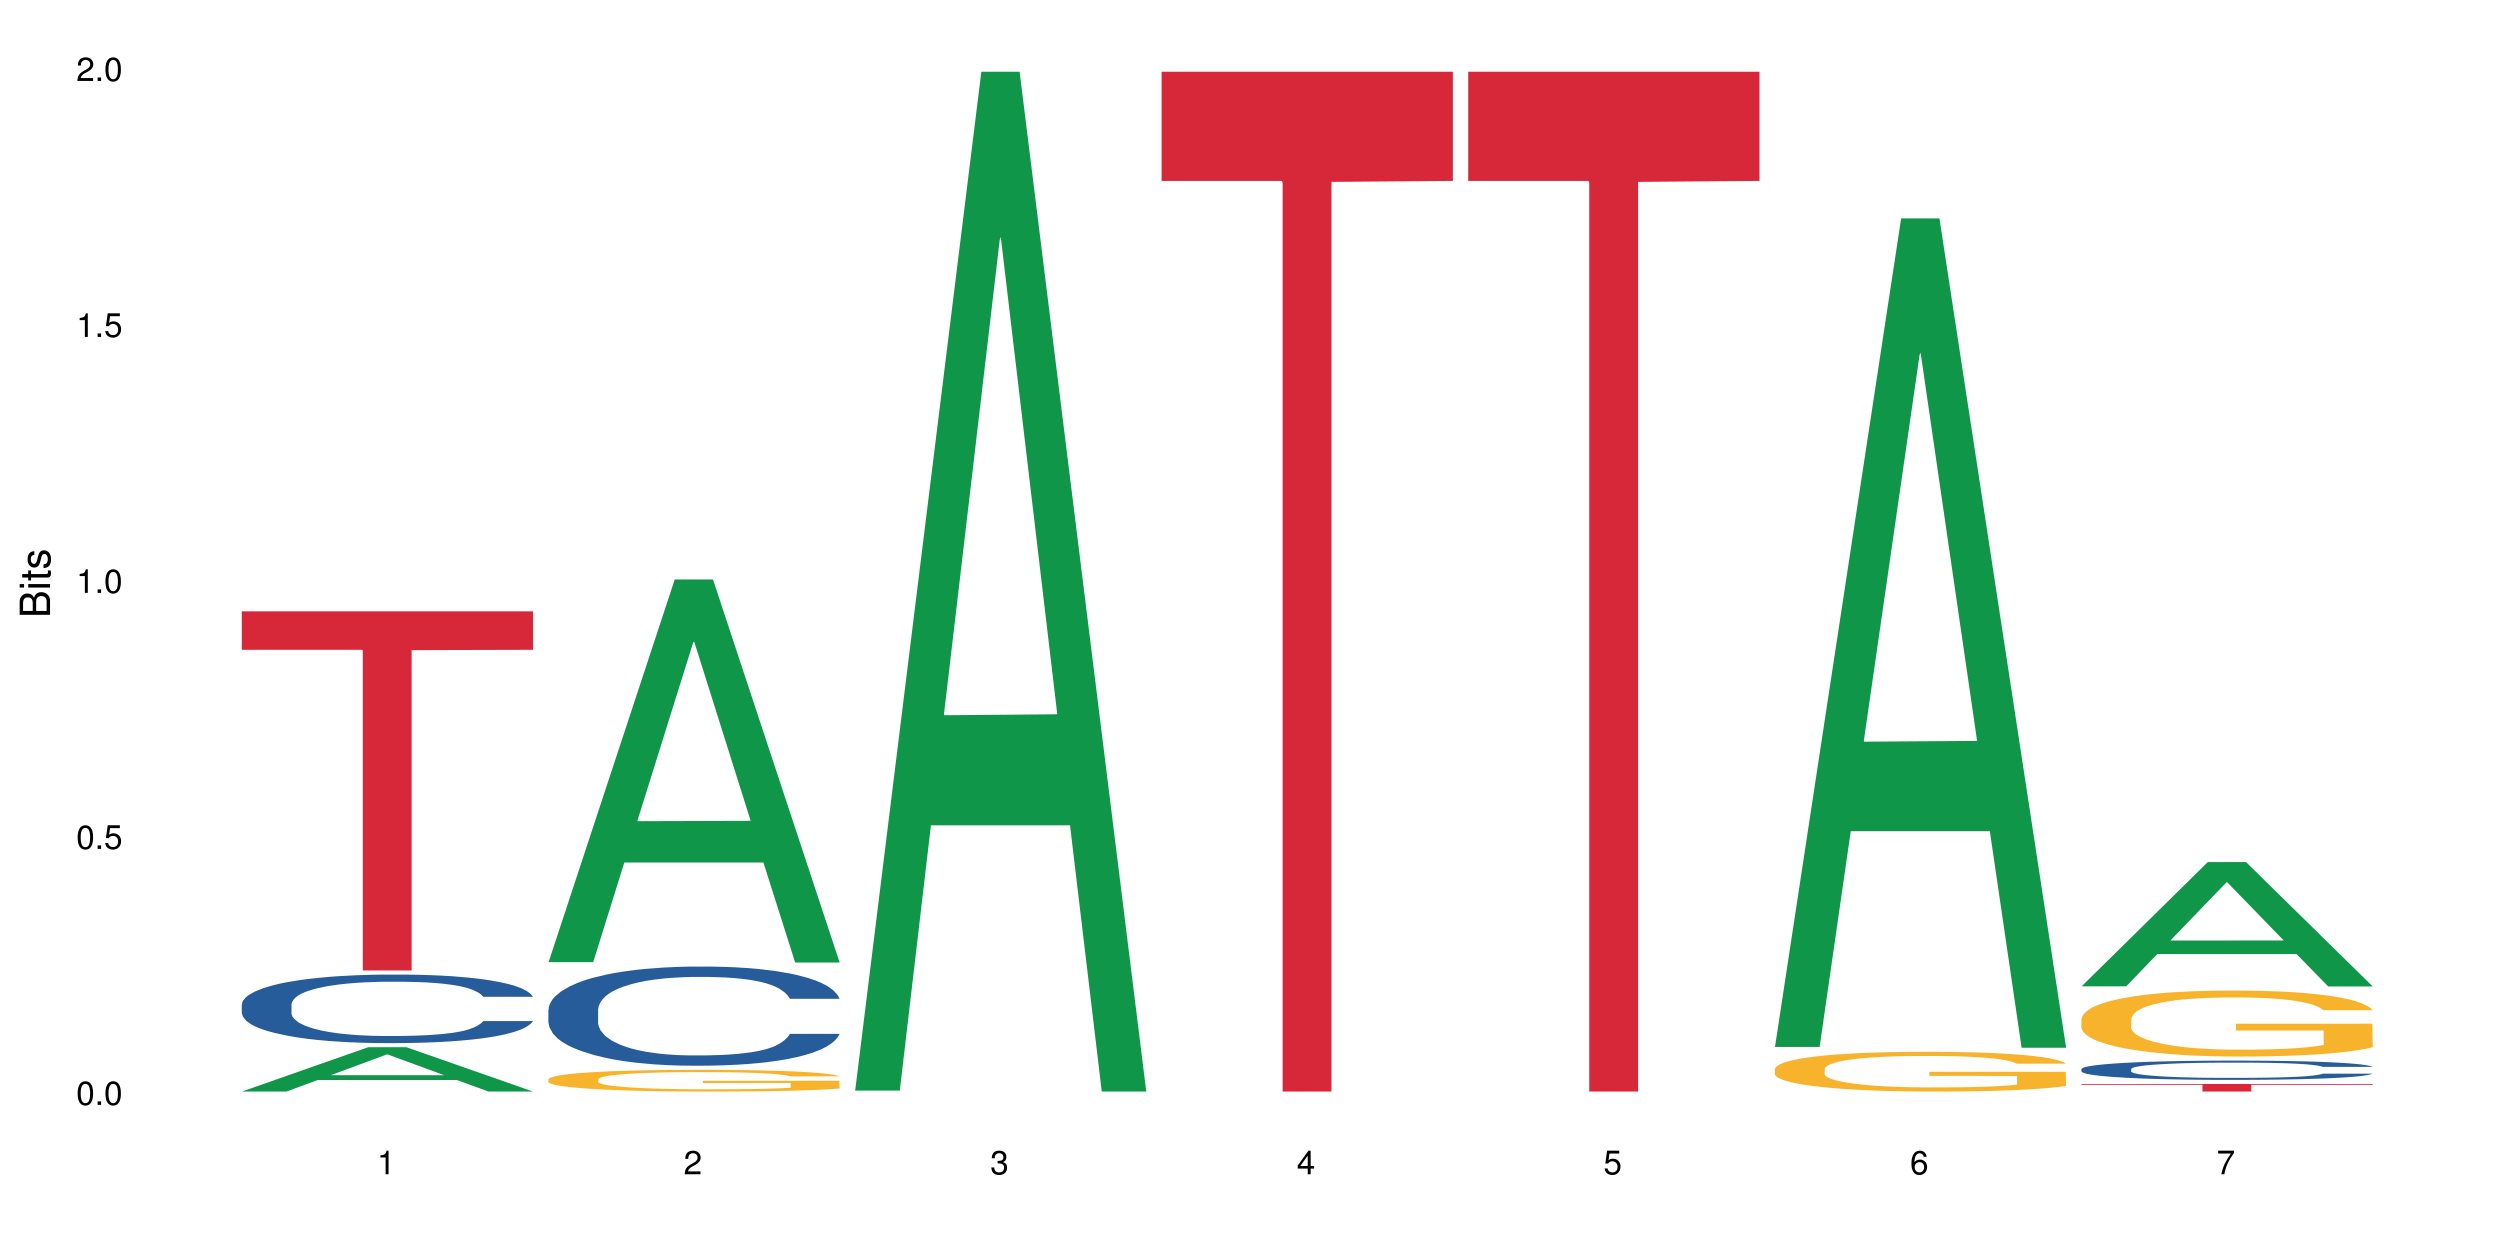 <?xml version="1.0" encoding="UTF-8"?>
<svg xmlns="http://www.w3.org/2000/svg" xmlns:xlink="http://www.w3.org/1999/xlink" width="720pt" height="360pt" viewBox="0 0 720 360" version="1.1">
<defs>
<g>
<symbol overflow="visible" id="glyph0-0">
<path style="stroke:none;" d=""/>
</symbol>
<symbol overflow="visible" id="glyph0-1">
<path style="stroke:none;" d="M 2.641 -6.797 C 2 -6.797 1.422 -6.531 1.078 -6.047 C 0.641 -5.453 0.406 -4.547 0.406 -3.297 C 0.406 -1 1.188 0.219 2.641 0.219 C 4.078 0.219 4.859 -1 4.859 -3.234 C 4.859 -4.562 4.656 -5.438 4.203 -6.047 C 3.844 -6.531 3.281 -6.797 2.641 -6.797 Z M 2.641 -6.047 C 3.547 -6.047 4 -5.125 4 -3.312 C 4 -1.375 3.562 -0.484 2.625 -0.484 C 1.734 -0.484 1.281 -1.422 1.281 -3.281 C 1.281 -5.141 1.734 -6.047 2.641 -6.047 Z M 2.641 -6.047 "/>
</symbol>
<symbol overflow="visible" id="glyph0-2">
<path style="stroke:none;" d="M 1.828 -1 L 0.828 -1 L 0.828 0 L 1.828 0 Z M 1.828 -1 "/>
</symbol>
<symbol overflow="visible" id="glyph0-3">
<path style="stroke:none;" d="M 4.562 -6.797 L 1.062 -6.797 L 0.547 -3.094 L 1.328 -3.094 C 1.719 -3.562 2.047 -3.734 2.578 -3.734 C 3.484 -3.734 4.062 -3.109 4.062 -2.094 C 4.062 -1.125 3.484 -0.531 2.578 -0.531 C 1.828 -0.531 1.375 -0.906 1.188 -1.672 L 0.328 -1.672 C 0.453 -1.109 0.547 -0.844 0.75 -0.594 C 1.125 -0.078 1.828 0.219 2.594 0.219 C 3.969 0.219 4.922 -0.781 4.922 -2.219 C 4.922 -3.562 4.031 -4.484 2.719 -4.484 C 2.25 -4.484 1.859 -4.359 1.469 -4.062 L 1.734 -5.969 L 4.562 -5.969 Z M 4.562 -6.797 "/>
</symbol>
<symbol overflow="visible" id="glyph0-4">
<path style="stroke:none;" d="M 2.484 -4.844 L 2.484 0 L 3.328 0 L 3.328 -6.797 L 2.766 -6.797 C 2.469 -5.75 2.281 -5.609 0.984 -5.453 L 0.984 -4.844 Z M 2.484 -4.844 "/>
</symbol>
<symbol overflow="visible" id="glyph0-5">
<path style="stroke:none;" d="M 4.859 -0.828 L 1.281 -0.828 C 1.359 -1.391 1.672 -1.75 2.5 -2.234 L 3.469 -2.75 C 4.406 -3.266 4.906 -3.969 4.906 -4.812 C 4.906 -5.375 4.672 -5.906 4.266 -6.266 C 3.859 -6.625 3.375 -6.797 2.719 -6.797 C 1.859 -6.797 1.219 -6.5 0.844 -5.922 C 0.609 -5.562 0.5 -5.125 0.484 -4.438 L 1.328 -4.438 C 1.359 -4.906 1.406 -5.188 1.531 -5.406 C 1.75 -5.812 2.188 -6.062 2.703 -6.062 C 3.469 -6.062 4.031 -5.516 4.031 -4.781 C 4.031 -4.25 3.719 -3.797 3.125 -3.438 L 2.234 -2.938 C 0.812 -2.141 0.406 -1.5 0.328 0 L 4.859 0 Z M 4.859 -0.828 "/>
</symbol>
<symbol overflow="visible" id="glyph0-6">
<path style="stroke:none;" d="M 2.125 -3.125 L 2.578 -3.125 C 3.516 -3.125 3.984 -2.703 3.984 -1.891 C 3.984 -1.031 3.469 -0.531 2.578 -0.531 C 1.656 -0.531 1.203 -0.984 1.156 -1.969 L 0.312 -1.969 C 0.344 -1.422 0.438 -1.078 0.609 -0.766 C 0.953 -0.109 1.625 0.219 2.547 0.219 C 3.953 0.219 4.859 -0.609 4.859 -1.906 C 4.859 -2.766 4.516 -3.25 3.703 -3.516 C 4.344 -3.766 4.656 -4.25 4.656 -4.938 C 4.656 -6.109 3.875 -6.797 2.578 -6.797 C 1.203 -6.797 0.484 -6.047 0.453 -4.609 L 1.297 -4.609 C 1.312 -5.016 1.344 -5.25 1.453 -5.453 C 1.641 -5.828 2.062 -6.062 2.594 -6.062 C 3.344 -6.062 3.797 -5.625 3.797 -4.906 C 3.797 -4.422 3.609 -4.141 3.25 -3.984 C 3.016 -3.891 2.719 -3.844 2.125 -3.844 Z M 2.125 -3.125 "/>
</symbol>
<symbol overflow="visible" id="glyph0-7">
<path style="stroke:none;" d="M 3.141 -1.625 L 3.141 0 L 3.984 0 L 3.984 -1.625 L 4.984 -1.625 L 4.984 -2.391 L 3.984 -2.391 L 3.984 -6.797 L 3.359 -6.797 L 0.266 -2.516 L 0.266 -1.625 Z M 3.141 -2.391 L 1 -2.391 L 3.141 -5.359 Z M 3.141 -2.391 "/>
</symbol>
<symbol overflow="visible" id="glyph0-8">
<path style="stroke:none;" d="M 4.781 -5.031 C 4.609 -6.141 3.891 -6.797 2.844 -6.797 C 2.094 -6.797 1.422 -6.438 1.031 -5.828 C 0.609 -5.172 0.406 -4.344 0.406 -3.094 C 0.406 -1.953 0.578 -1.234 0.984 -0.625 C 1.359 -0.078 1.953 0.219 2.703 0.219 C 3.984 0.219 4.922 -0.734 4.922 -2.078 C 4.922 -3.344 4.062 -4.234 2.844 -4.234 C 2.172 -4.234 1.641 -3.969 1.281 -3.469 C 1.281 -5.125 1.828 -6.047 2.797 -6.047 C 3.391 -6.047 3.797 -5.672 3.938 -5.031 Z M 2.734 -3.484 C 3.547 -3.484 4.062 -2.922 4.062 -2 C 4.062 -1.156 3.484 -0.531 2.703 -0.531 C 1.922 -0.531 1.328 -1.188 1.328 -2.047 C 1.328 -2.891 1.906 -3.484 2.734 -3.484 Z M 2.734 -3.484 "/>
</symbol>
<symbol overflow="visible" id="glyph0-9">
<path style="stroke:none;" d="M 4.984 -6.797 L 0.438 -6.797 L 0.438 -5.969 L 4.109 -5.969 C 2.5 -3.656 1.828 -2.234 1.328 0 L 2.219 0 C 2.594 -2.172 3.453 -4.047 4.984 -6.094 Z M 4.984 -6.797 "/>
</symbol>
<symbol overflow="visible" id="glyph1-0">
<path style="stroke:none;" d=""/>
</symbol>
<symbol overflow="visible" id="glyph1-1">
<path style="stroke:none;" d="M 0 -0.953 L 0 -4.891 C 0 -5.719 -0.234 -6.344 -0.734 -6.797 C -1.188 -7.234 -1.812 -7.469 -2.5 -7.469 C -3.547 -7.469 -4.188 -7 -4.625 -5.875 C -4.984 -6.672 -5.641 -7.094 -6.531 -7.094 C -7.156 -7.094 -7.734 -6.859 -8.141 -6.391 C -8.562 -5.938 -8.75 -5.344 -8.75 -4.5 L -8.75 -0.953 Z M -4.984 -2.062 L -7.766 -2.062 L -7.766 -4.219 C -7.766 -4.844 -7.688 -5.203 -7.453 -5.5 C -7.219 -5.812 -6.859 -5.969 -6.375 -5.969 C -5.906 -5.969 -5.531 -5.812 -5.297 -5.5 C -5.062 -5.203 -4.984 -4.844 -4.984 -4.219 Z M -0.984 -2.062 L -4 -2.062 L -4 -4.781 C -4 -5.328 -3.859 -5.688 -3.578 -5.953 C -3.297 -6.219 -2.922 -6.359 -2.484 -6.359 C -2.062 -6.359 -1.688 -6.219 -1.406 -5.953 C -1.109 -5.688 -0.984 -5.328 -0.984 -4.781 Z M -0.984 -2.062 "/>
</symbol>
<symbol overflow="visible" id="glyph1-2">
<path style="stroke:none;" d="M -6.281 -1.797 L -6.281 -0.797 L 0 -0.797 L 0 -1.797 Z M -8.75 -1.797 L -8.75 -0.797 L -7.484 -0.797 L -7.484 -1.797 Z M -8.75 -1.797 "/>
</symbol>
<symbol overflow="visible" id="glyph1-3">
<path style="stroke:none;" d="M -6.281 -3.047 L -6.281 -2.016 L -8.016 -2.016 L -8.016 -1.016 L -6.281 -1.016 L -6.281 -0.172 L -5.469 -0.172 L -5.469 -1.016 L -0.719 -1.016 C -0.078 -1.016 0.281 -1.453 0.281 -2.234 C 0.281 -2.469 0.25 -2.719 0.188 -3.047 L -0.641 -3.047 C -0.609 -2.922 -0.594 -2.766 -0.594 -2.562 C -0.594 -2.141 -0.719 -2.016 -1.156 -2.016 L -5.469 -2.016 L -5.469 -3.047 Z M -6.281 -3.047 "/>
</symbol>
<symbol overflow="visible" id="glyph1-4">
<path style="stroke:none;" d="M -4.531 -5.25 C -5.766 -5.25 -6.469 -4.422 -6.469 -2.969 C -6.469 -1.516 -5.719 -0.562 -4.547 -0.562 C -3.562 -0.562 -3.094 -1.062 -2.734 -2.562 L -2.516 -3.484 C -2.344 -4.188 -2.094 -4.469 -1.625 -4.469 C -1.047 -4.469 -0.641 -3.875 -0.641 -3 C -0.641 -2.453 -0.797 -2 -1.062 -1.75 C -1.25 -1.594 -1.422 -1.531 -1.875 -1.469 L -1.875 -0.406 C -0.422 -0.453 0.281 -1.266 0.281 -2.922 C 0.281 -4.5 -0.5 -5.516 -1.719 -5.516 C -2.656 -5.516 -3.172 -4.984 -3.469 -3.734 L -3.703 -2.766 C -3.891 -1.953 -4.156 -1.609 -4.594 -1.609 C -5.172 -1.609 -5.547 -2.125 -5.547 -2.938 C -5.547 -3.75 -5.203 -4.172 -4.531 -4.203 Z M -4.531 -5.25 "/>
</symbol>
</g>
</defs>
<g id="surface11937">
<rect x="0" y="0" width="720" height="360" style="fill:rgb(100%,100%,100%);fill-opacity:1;stroke:none;"/>
<path style=" stroke:none;fill-rule:nonzero;fill:rgb(6.275%,58.824%,28.235%);fill-opacity:1;" d="M 69.629 314.359 L 69.719 314.348 L 106.016 301.602 L 117.039 301.602 L 153.516 314.371 L 140.703 314.371 L 131.559 311.039 L 91.496 311.039 L 82.535 314.359 L 69.629 314.359 L 95.352 309.66 L 127.887 309.648 L 111.664 303.688 L 111.484 303.676 L 111.305 303.711 L 95.262 309.648 L 95.352 309.66 Z M 69.629 314.359 "/>
<path style=" stroke:none;fill-rule:nonzero;fill:rgb(14.51%,36.078%,60%);fill-opacity:1;" d="M 69.629 289.27 L 69.73 289.254 L 69.73 288.82 L 70.039 288.133 L 70.754 287.266 L 71.473 286.672 L 73.312 285.605 L 75.871 284.578 L 78.531 283.785 L 80.473 283.316 L 82.211 282.953 L 86.203 282.285 L 88.762 281.945 L 91.523 281.637 L 94.898 281.328 L 97.352 281.148 L 102.879 280.859 L 106.969 280.734 L 110.141 280.68 L 116.996 280.68 L 121.086 280.754 L 124.055 280.844 L 127.328 280.988 L 130.09 281.148 L 134.898 281.547 L 139.195 282.051 L 141.141 282.34 L 144.207 282.898 L 146.562 283.441 L 148.199 283.91 L 150.039 284.578 L 151.676 285.391 L 152.902 286.312 L 153.516 287.086 L 139.195 287.086 L 138.48 286.363 L 137.66 285.805 L 136.125 285.066 L 134.59 284.543 L 132.441 284.02 L 130.5 283.676 L 127.84 283.332 L 125.488 283.117 L 123.031 282.953 L 120.68 282.848 L 116.176 282.738 L 110.961 282.738 L 109.016 282.773 L 105.027 282.918 L 102.879 283.043 L 99.809 283.297 L 97.66 283.531 L 95.102 283.891 L 93.363 284.199 L 91.215 284.668 L 89.68 285.082 L 87.941 285.68 L 86.918 286.129 L 85.996 286.637 L 85.18 287.23 L 84.566 287.863 L 84.156 288.531 L 83.953 289.18 L 83.953 291.977 L 84.156 292.625 L 84.668 293.387 L 85.996 294.484 L 87.941 295.441 L 90.191 296.199 L 92.34 296.742 L 93.566 296.992 L 95.203 297.281 L 97.762 297.645 L 101.445 298.004 L 103.594 298.148 L 106.867 298.293 L 110.242 298.367 L 114.746 298.367 L 118.734 298.293 L 121.395 298.203 L 124.156 298.059 L 127.941 297.75 L 130.293 297.465 L 132.34 297.121 L 133.875 296.777 L 134.898 296.488 L 136.434 295.93 L 137.66 295.316 L 138.582 294.684 L 139.195 294.07 L 153.516 294.07 L 152.902 294.793 L 151.984 295.496 L 151.062 296.02 L 149.629 296.652 L 147.992 297.211 L 145.641 297.844 L 143.695 298.258 L 141.141 298.707 L 138.785 299.051 L 136.227 299.359 L 132.441 299.719 L 129.988 299.898 L 127.328 300.062 L 124.156 300.207 L 120.168 300.332 L 115.871 300.406 L 111.879 300.422 L 107.582 300.387 L 104.414 300.312 L 100.219 300.152 L 95 299.828 L 91.215 299.484 L 88.25 299.141 L 85.691 298.781 L 82.828 298.293 L 79.145 297.5 L 76.895 296.887 L 75.359 296.379 L 73.621 295.676 L 72.391 295.047 L 70.961 294.035 L 69.938 292.754 L 69.629 291.762 Z M 69.629 289.27 "/>
<path style=" stroke:none;fill-rule:nonzero;fill:rgb(83.922%,15.686%,22.353%);fill-opacity:1;" d="M 69.629 176.07 L 153.516 176.07 L 153.516 187.141 L 118.555 187.238 L 118.555 279.5 L 104.488 279.5 L 104.488 187.336 L 104.285 187.141 L 69.629 187.141 Z M 69.629 176.07 "/>
<path style=" stroke:none;fill-rule:nonzero;fill:rgb(6.275%,58.824%,28.235%);fill-opacity:1;" d="M 157.934 277.102 L 158.023 277 L 194.32 166.891 L 205.344 166.891 L 241.82 277.207 L 229.004 277.207 L 219.863 248.41 L 179.801 248.41 L 170.84 277.102 L 157.934 277.102 L 183.656 236.5 L 216.188 236.395 L 199.965 184.914 L 199.785 184.812 L 199.609 185.121 L 183.566 236.395 L 183.656 236.5 Z M 157.934 277.102 "/>
<path style=" stroke:none;fill-rule:nonzero;fill:rgb(14.51%,36.078%,60%);fill-opacity:1;" d="M 157.934 290.809 L 158.035 290.781 L 158.035 290.156 L 158.344 289.164 L 159.059 287.91 L 159.773 287.051 L 161.617 285.512 L 164.172 284.023 L 166.832 282.875 L 168.777 282.195 L 170.516 281.676 L 174.504 280.707 L 177.062 280.211 L 179.824 279.77 L 183.203 279.324 L 185.656 279.062 L 191.18 278.648 L 195.273 278.465 L 198.445 278.387 L 205.297 278.387 L 209.391 278.488 L 212.359 278.621 L 215.633 278.828 L 218.395 279.062 L 223.203 279.637 L 227.5 280.367 L 229.441 280.785 L 232.512 281.598 L 234.863 282.379 L 236.5 283.059 L 238.344 284.023 L 239.98 285.199 L 241.207 286.527 L 241.82 287.652 L 227.5 287.652 L 226.781 286.605 L 225.965 285.797 L 224.43 284.727 L 222.895 283.973 L 220.746 283.215 L 218.801 282.719 L 216.145 282.223 L 213.789 281.91 L 211.336 281.676 L 208.98 281.516 L 204.48 281.359 L 199.262 281.359 L 197.32 281.414 L 193.328 281.621 L 191.18 281.805 L 188.113 282.168 L 185.965 282.508 L 183.406 283.031 L 181.668 283.477 L 179.52 284.152 L 177.984 284.754 L 176.246 285.613 L 175.223 286.266 L 174.301 287 L 173.484 287.859 L 172.867 288.773 L 172.461 289.738 L 172.254 290.68 L 172.254 294.723 L 172.461 295.664 L 172.973 296.758 L 174.301 298.352 L 176.246 299.734 L 178.496 300.832 L 180.645 301.613 L 181.871 301.98 L 183.508 302.398 L 186.066 302.918 L 189.75 303.441 L 191.898 303.648 L 195.172 303.859 L 198.547 303.961 L 203.047 303.961 L 207.039 303.859 L 209.699 303.727 L 212.461 303.52 L 216.246 303.074 L 218.598 302.656 L 220.645 302.16 L 222.18 301.664 L 223.203 301.25 L 224.734 300.438 L 225.965 299.551 L 226.883 298.637 L 227.5 297.75 L 241.82 297.75 L 241.207 298.793 L 240.285 299.812 L 239.367 300.57 L 237.934 301.484 L 236.297 302.293 L 233.945 303.207 L 232 303.805 L 229.441 304.457 L 227.09 304.953 L 224.531 305.398 L 220.746 305.918 L 218.293 306.18 L 215.633 306.414 L 212.461 306.625 L 208.469 306.809 L 204.172 306.91 L 200.184 306.938 L 195.887 306.887 L 192.715 306.781 L 188.52 306.547 L 183.305 306.078 L 179.52 305.582 L 176.551 305.086 L 173.992 304.562 L 171.129 303.859 L 167.445 302.711 L 165.195 301.824 L 163.66 301.09 L 161.922 300.074 L 160.695 299.16 L 159.262 297.699 L 158.238 295.848 L 157.934 294.41 Z M 157.934 290.809 "/>
<path style=" stroke:none;fill-rule:nonzero;fill:rgb(96.863%,70.196%,16.863%);fill-opacity:1;" d="M 157.934 310.797 L 158.035 310.789 L 158.035 310.676 L 158.445 310.418 L 159.469 310.066 L 160.797 309.773 L 162.23 309.547 L 163.148 309.426 L 164.684 309.254 L 166.016 309.129 L 169.391 308.871 L 173.688 308.633 L 176.039 308.527 L 178.699 308.43 L 182.484 308.324 L 184.223 308.281 L 189.543 308.191 L 195.578 308.133 L 202.23 308.117 L 205.297 308.121 L 209.492 308.145 L 215.223 308.207 L 218.496 308.266 L 221.055 308.324 L 223.715 308.398 L 226.988 308.512 L 230.055 308.648 L 232.512 308.785 L 234.965 308.957 L 237.012 309.141 L 238.75 309.34 L 240.285 309.578 L 241.207 309.777 L 241.82 309.98 L 227.602 309.98 L 226.781 309.777 L 225.863 309.625 L 224.328 309.438 L 222.793 309.301 L 221.258 309.191 L 218.395 309.043 L 215.938 308.949 L 212.867 308.871 L 209.902 308.82 L 206.527 308.785 L 204.48 308.773 L 199.059 308.773 L 194.148 308.812 L 191.285 308.859 L 189.238 308.906 L 186.371 308.992 L 184.633 309.059 L 183.609 309.105 L 180.543 309.281 L 178.496 309.441 L 177.371 309.551 L 175.938 309.723 L 174.914 309.875 L 173.789 310.105 L 173.176 310.277 L 172.355 310.664 L 172.254 311.691 L 172.562 311.91 L 173.176 312.145 L 173.992 312.348 L 175.223 312.566 L 176.449 312.73 L 178.598 312.953 L 180.438 313.102 L 181.871 313.199 L 184.633 313.355 L 185.758 313.406 L 188.418 313.508 L 191.18 313.59 L 194.559 313.656 L 197.113 313.691 L 201.207 313.719 L 206.426 313.719 L 212.562 313.684 L 216.449 313.641 L 219.109 313.594 L 220.848 313.555 L 222.996 313.492 L 224.531 313.434 L 225.965 313.371 L 227.703 313.273 L 227.703 311.91 L 202.434 311.902 L 202.434 311.266 L 241.719 311.258 L 241.82 313.492 L 239.672 313.645 L 237.012 313.793 L 234.453 313.906 L 231.797 314.004 L 228.012 314.113 L 224.941 314.184 L 220.234 314.262 L 215.938 314.312 L 211.438 314.348 L 207.445 314.363 L 202.742 314.371 L 198.547 314.359 L 194.047 314.324 L 190.465 314.277 L 187.191 314.223 L 183.918 314.148 L 179.824 314.027 L 177.164 313.93 L 174.402 313.812 L 171.641 313.668 L 169.188 313.516 L 167.551 313.395 L 165.914 313.258 L 164.172 313.086 L 162.535 312.891 L 161.309 312.715 L 160.184 312.516 L 159.363 312.328 L 158.547 312.07 L 158.137 311.863 L 157.934 311.688 Z M 157.934 310.797 "/>
<path style=" stroke:none;fill-rule:nonzero;fill:rgb(6.275%,58.824%,28.235%);fill-opacity:1;" d="M 246.234 314.094 L 246.324 313.82 L 282.625 20.664 L 293.648 20.664 L 330.125 314.371 L 317.309 314.371 L 308.168 237.703 L 268.105 237.703 L 259.141 314.094 L 246.234 314.094 L 271.957 205.988 L 304.492 205.711 L 288.27 68.648 L 288.09 68.375 L 287.91 69.199 L 271.867 205.711 L 271.957 205.988 Z M 246.234 314.094 "/>
<path style=" stroke:none;fill-rule:nonzero;fill:rgb(83.922%,15.686%,22.353%);fill-opacity:1;" d="M 334.539 20.664 L 418.426 20.664 L 418.426 52.102 L 383.465 52.379 L 383.465 314.371 L 369.398 314.371 L 369.398 52.652 L 369.195 52.102 L 334.539 52.102 Z M 334.539 20.664 "/>
<path style=" stroke:none;fill-rule:nonzero;fill:rgb(83.922%,15.686%,22.353%);fill-opacity:1;" d="M 422.844 20.664 L 506.73 20.664 L 506.73 52.102 L 471.77 52.379 L 471.77 314.371 L 457.703 314.371 L 457.703 52.652 L 457.5 52.102 L 422.844 52.102 Z M 422.844 20.664 "/>
<path style=" stroke:none;fill-rule:nonzero;fill:rgb(6.275%,58.824%,28.235%);fill-opacity:1;" d="M 511.145 301.512 L 511.234 301.289 L 547.531 62.891 L 558.559 62.891 L 595.035 301.738 L 582.219 301.738 L 573.074 239.391 L 533.016 239.391 L 524.051 301.512 L 511.145 301.512 L 536.867 213.602 L 569.402 213.375 L 553.18 101.914 L 553 101.688 L 552.82 102.363 L 536.777 213.375 L 536.867 213.602 Z M 511.145 301.512 "/>
<path style=" stroke:none;fill-rule:nonzero;fill:rgb(96.863%,70.196%,16.863%);fill-opacity:1;" d="M 511.145 307.824 L 511.246 307.812 L 511.246 307.602 L 511.656 307.133 L 512.68 306.484 L 514.012 305.949 L 515.441 305.531 L 516.363 305.312 L 517.898 305 L 519.227 304.77 L 522.605 304.297 L 526.898 303.859 L 529.254 303.672 L 531.914 303.492 L 535.699 303.293 L 537.438 303.219 L 542.758 303.055 L 548.793 302.949 L 555.441 302.918 L 558.512 302.926 L 562.707 302.969 L 568.434 303.086 L 571.707 303.188 L 574.266 303.293 L 576.926 303.43 L 580.199 303.641 L 583.27 303.891 L 585.723 304.141 L 588.18 304.453 L 590.227 304.789 L 591.965 305.156 L 593.5 305.594 L 594.422 305.961 L 595.035 306.328 L 580.812 306.328 L 579.996 305.961 L 579.074 305.68 L 577.539 305.332 L 576.004 305.082 L 574.473 304.883 L 571.605 304.613 L 569.152 304.445 L 566.082 304.297 L 563.117 304.203 L 559.738 304.141 L 557.691 304.121 L 552.27 304.121 L 547.359 304.191 L 544.496 304.277 L 542.449 304.359 L 539.586 304.516 L 537.848 304.645 L 536.824 304.727 L 533.754 305.051 L 531.707 305.344 L 530.582 305.543 L 529.152 305.855 L 528.129 306.141 L 527.004 306.559 L 526.391 306.871 L 525.57 307.582 L 525.469 309.465 L 525.773 309.863 L 526.391 310.293 L 527.207 310.668 L 528.434 311.066 L 529.664 311.367 L 531.812 311.777 L 533.652 312.047 L 535.086 312.227 L 537.848 312.508 L 538.973 312.602 L 541.633 312.793 L 544.395 312.938 L 547.77 313.062 L 550.328 313.125 L 554.418 313.18 L 559.637 313.18 L 565.773 313.117 L 569.664 313.031 L 572.324 312.949 L 574.062 312.875 L 576.211 312.762 L 577.746 312.656 L 579.176 312.539 L 580.914 312.363 L 580.914 309.863 L 555.648 309.852 L 555.648 308.68 L 594.93 308.672 L 595.035 312.762 L 592.887 313.043 L 590.227 313.312 L 587.668 313.523 L 585.008 313.703 L 581.223 313.898 L 578.152 314.027 L 573.449 314.172 L 569.152 314.266 L 564.648 314.328 L 560.66 314.359 L 555.953 314.371 L 551.762 314.352 L 547.258 314.285 L 543.68 314.203 L 540.402 314.098 L 537.129 313.961 L 533.039 313.742 L 530.379 313.566 L 527.617 313.344 L 524.855 313.086 L 522.398 312.801 L 520.762 312.582 L 519.125 312.332 L 517.387 312.016 L 515.75 311.66 L 514.523 311.336 L 513.395 310.973 L 512.578 310.625 L 511.758 310.156 L 511.352 309.777 L 511.145 309.453 Z M 511.145 307.824 "/>
<path style=" stroke:none;fill-rule:nonzero;fill:rgb(6.275%,58.824%,28.235%);fill-opacity:1;" d="M 599.449 284.066 L 599.539 284.031 L 635.836 248.281 L 646.859 248.281 L 683.336 284.098 L 670.52 284.098 L 661.379 274.75 L 621.316 274.75 L 612.355 284.066 L 599.449 284.066 L 625.172 270.883 L 657.703 270.848 L 641.484 254.133 L 641.305 254.098 L 641.125 254.199 L 625.082 270.848 L 625.172 270.883 Z M 599.449 284.066 "/>
<path style=" stroke:none;fill-rule:nonzero;fill:rgb(14.51%,36.078%,60%);fill-opacity:1;" d="M 599.449 307.875 L 599.551 307.867 L 599.551 307.746 L 599.859 307.555 L 600.574 307.309 L 601.289 307.145 L 603.133 306.844 L 605.688 306.555 L 608.348 306.332 L 610.293 306.199 L 612.031 306.098 L 616.023 305.91 L 618.578 305.816 L 621.34 305.727 L 624.719 305.641 L 627.172 305.59 L 632.695 305.512 L 636.789 305.477 L 639.961 305.461 L 646.816 305.461 L 650.906 305.48 L 653.875 305.504 L 657.148 305.547 L 659.91 305.59 L 664.719 305.703 L 669.016 305.844 L 670.957 305.926 L 674.027 306.082 L 676.379 306.234 L 678.016 306.367 L 679.859 306.555 L 681.496 306.781 L 682.723 307.043 L 683.336 307.258 L 669.016 307.258 L 668.297 307.059 L 667.48 306.898 L 665.945 306.691 L 664.41 306.543 L 662.262 306.398 L 660.32 306.301 L 657.66 306.203 L 655.305 306.145 L 652.852 306.098 L 650.496 306.066 L 645.996 306.039 L 640.777 306.039 L 638.836 306.047 L 634.844 306.09 L 632.695 306.125 L 629.629 306.195 L 627.48 306.262 L 624.922 306.363 L 623.184 306.449 L 621.035 306.582 L 619.5 306.695 L 617.762 306.863 L 616.738 306.992 L 615.816 307.133 L 615 307.301 L 614.387 307.477 L 613.977 307.664 L 613.77 307.848 L 613.77 308.633 L 613.977 308.816 L 614.488 309.031 L 615.816 309.34 L 617.762 309.609 L 620.012 309.82 L 622.16 309.973 L 623.387 310.043 L 625.023 310.125 L 627.582 310.227 L 631.266 310.328 L 633.414 310.367 L 636.688 310.41 L 640.062 310.43 L 644.562 310.43 L 648.555 310.41 L 651.215 310.383 L 653.977 310.344 L 657.762 310.258 L 660.113 310.176 L 662.16 310.078 L 663.695 309.984 L 664.719 309.902 L 666.254 309.746 L 667.48 309.57 L 668.402 309.395 L 669.016 309.223 L 683.336 309.223 L 682.723 309.426 L 681.801 309.621 L 680.883 309.77 L 679.449 309.949 L 677.812 310.105 L 675.461 310.281 L 673.516 310.398 L 670.957 310.523 L 668.605 310.621 L 666.047 310.707 L 662.262 310.809 L 659.809 310.859 L 657.148 310.906 L 653.977 310.945 L 649.988 310.98 L 645.691 311.004 L 641.699 311.008 L 637.402 310.996 L 634.23 310.977 L 630.039 310.93 L 624.82 310.84 L 621.035 310.742 L 618.066 310.648 L 615.512 310.547 L 612.645 310.41 L 608.965 310.188 L 606.711 310.012 L 605.18 309.871 L 603.438 309.672 L 602.211 309.496 L 600.777 309.211 L 599.754 308.852 L 599.449 308.574 Z M 599.449 307.875 "/>
<path style=" stroke:none;fill-rule:nonzero;fill:rgb(96.863%,70.196%,16.863%);fill-opacity:1;" d="M 599.449 293.418 L 599.551 293.398 L 599.551 293.051 L 599.961 292.273 L 600.984 291.195 L 602.312 290.312 L 603.746 289.617 L 604.668 289.254 L 606.199 288.73 L 607.531 288.352 L 610.906 287.57 L 615.203 286.84 L 617.555 286.527 L 620.215 286.234 L 624 285.902 L 625.742 285.781 L 631.059 285.504 L 637.098 285.332 L 643.746 285.277 L 646.816 285.297 L 651.008 285.363 L 656.738 285.555 L 660.012 285.73 L 662.57 285.902 L 665.23 286.129 L 668.504 286.477 L 671.57 286.891 L 674.027 287.309 L 676.484 287.828 L 678.527 288.383 L 680.27 288.992 L 681.801 289.723 L 682.723 290.328 L 683.336 290.934 L 669.117 290.934 L 668.297 290.328 L 667.379 289.859 L 665.844 289.285 L 664.309 288.871 L 662.773 288.539 L 659.91 288.09 L 657.453 287.812 L 654.387 287.57 L 651.418 287.414 L 648.043 287.309 L 645.996 287.273 L 640.574 287.273 L 635.664 287.395 L 632.801 287.535 L 630.754 287.672 L 627.891 287.934 L 626.148 288.141 L 625.125 288.281 L 622.059 288.82 L 620.012 289.305 L 618.887 289.633 L 617.453 290.156 L 616.43 290.625 L 615.305 291.316 L 614.691 291.836 L 613.875 293.02 L 613.77 296.141 L 614.078 296.801 L 614.691 297.512 L 615.512 298.137 L 616.738 298.797 L 617.965 299.301 L 620.113 299.977 L 621.957 300.426 L 623.387 300.723 L 626.148 301.191 L 627.273 301.348 L 629.934 301.66 L 632.695 301.902 L 636.074 302.109 L 638.629 302.215 L 642.723 302.301 L 647.941 302.301 L 654.078 302.199 L 657.965 302.059 L 660.625 301.922 L 662.363 301.797 L 664.512 301.609 L 666.047 301.434 L 667.48 301.242 L 669.219 300.949 L 669.219 296.801 L 643.949 296.785 L 643.949 294.84 L 683.234 294.824 L 683.336 301.609 L 681.188 302.078 L 678.527 302.527 L 675.973 302.875 L 673.312 303.168 L 669.527 303.5 L 666.457 303.707 L 661.75 303.949 L 657.453 304.105 L 652.953 304.211 L 648.965 304.262 L 644.258 304.281 L 640.062 304.246 L 635.562 304.141 L 631.98 304.004 L 628.707 303.828 L 625.434 303.602 L 621.34 303.238 L 618.684 302.945 L 615.918 302.578 L 613.156 302.145 L 610.703 301.676 L 609.066 301.312 L 607.43 300.895 L 605.688 300.375 L 604.051 299.785 L 602.824 299.246 L 601.699 298.641 L 600.883 298.066 L 600.062 297.285 L 599.652 296.66 L 599.449 296.125 Z M 599.449 293.418 "/>
<path style=" stroke:none;fill-rule:nonzero;fill:rgb(83.922%,15.686%,22.353%);fill-opacity:1;" d="M 599.449 312.188 L 683.336 312.188 L 683.336 312.422 L 648.375 312.422 L 648.375 314.371 L 634.309 314.371 L 634.309 312.426 L 634.105 312.422 L 599.449 312.422 Z M 599.449 312.188 "/>
<g style="fill:rgb(0%,0%,0%);fill-opacity:1;">
  <use xlink:href="#glyph0-1" x="21.957" y="318.198"/>
  <use xlink:href="#glyph0-2" x="27.291" y="318.198"/>
  <use xlink:href="#glyph0-1" x="29.958" y="318.198"/>
</g>
<g style="fill:rgb(0%,0%,0%);fill-opacity:1;">
  <use xlink:href="#glyph0-1" x="21.957" y="244.476"/>
  <use xlink:href="#glyph0-2" x="27.291" y="244.476"/>
  <use xlink:href="#glyph0-3" x="29.958" y="244.476"/>
</g>
<g style="fill:rgb(0%,0%,0%);fill-opacity:1;">
  <use xlink:href="#glyph0-4" x="21.957" y="170.753"/>
  <use xlink:href="#glyph0-2" x="27.291" y="170.753"/>
  <use xlink:href="#glyph0-1" x="29.958" y="170.753"/>
</g>
<g style="fill:rgb(0%,0%,0%);fill-opacity:1;">
  <use xlink:href="#glyph0-4" x="21.957" y="97.034"/>
  <use xlink:href="#glyph0-2" x="27.291" y="97.034"/>
  <use xlink:href="#glyph0-3" x="29.958" y="97.034"/>
</g>
<g style="fill:rgb(0%,0%,0%);fill-opacity:1;">
  <use xlink:href="#glyph0-5" x="21.957" y="23.312"/>
  <use xlink:href="#glyph0-2" x="27.291" y="23.312"/>
  <use xlink:href="#glyph0-1" x="29.958" y="23.312"/>
</g>
<g style="fill:rgb(0%,0%,0%);fill-opacity:1;">
  <use xlink:href="#glyph0-4" x="108.574" y="338.19"/>
</g>
<g style="fill:rgb(0%,0%,0%);fill-opacity:1;">
  <use xlink:href="#glyph0-5" x="196.875" y="338.19"/>
</g>
<g style="fill:rgb(0%,0%,0%);fill-opacity:1;">
  <use xlink:href="#glyph0-6" x="285.18" y="338.19"/>
</g>
<g style="fill:rgb(0%,0%,0%);fill-opacity:1;">
  <use xlink:href="#glyph0-7" x="373.484" y="338.19"/>
</g>
<g style="fill:rgb(0%,0%,0%);fill-opacity:1;">
  <use xlink:href="#glyph0-3" x="461.785" y="338.19"/>
</g>
<g style="fill:rgb(0%,0%,0%);fill-opacity:1;">
  <use xlink:href="#glyph0-8" x="550.09" y="338.19"/>
</g>
<g style="fill:rgb(0%,0%,0%);fill-opacity:1;">
  <use xlink:href="#glyph0-9" x="638.395" y="338.19"/>
</g>
<g style="fill:rgb(0%,0%,0%);fill-opacity:1;">
  <use xlink:href="#glyph1-1" x="14.412" y="178.016"/>
  <use xlink:href="#glyph1-2" x="14.412" y="170.012"/>
  <use xlink:href="#glyph1-3" x="14.412" y="167.348"/>
  <use xlink:href="#glyph1-4" x="14.412" y="164.012"/>
</g>
</g>
</svg>
